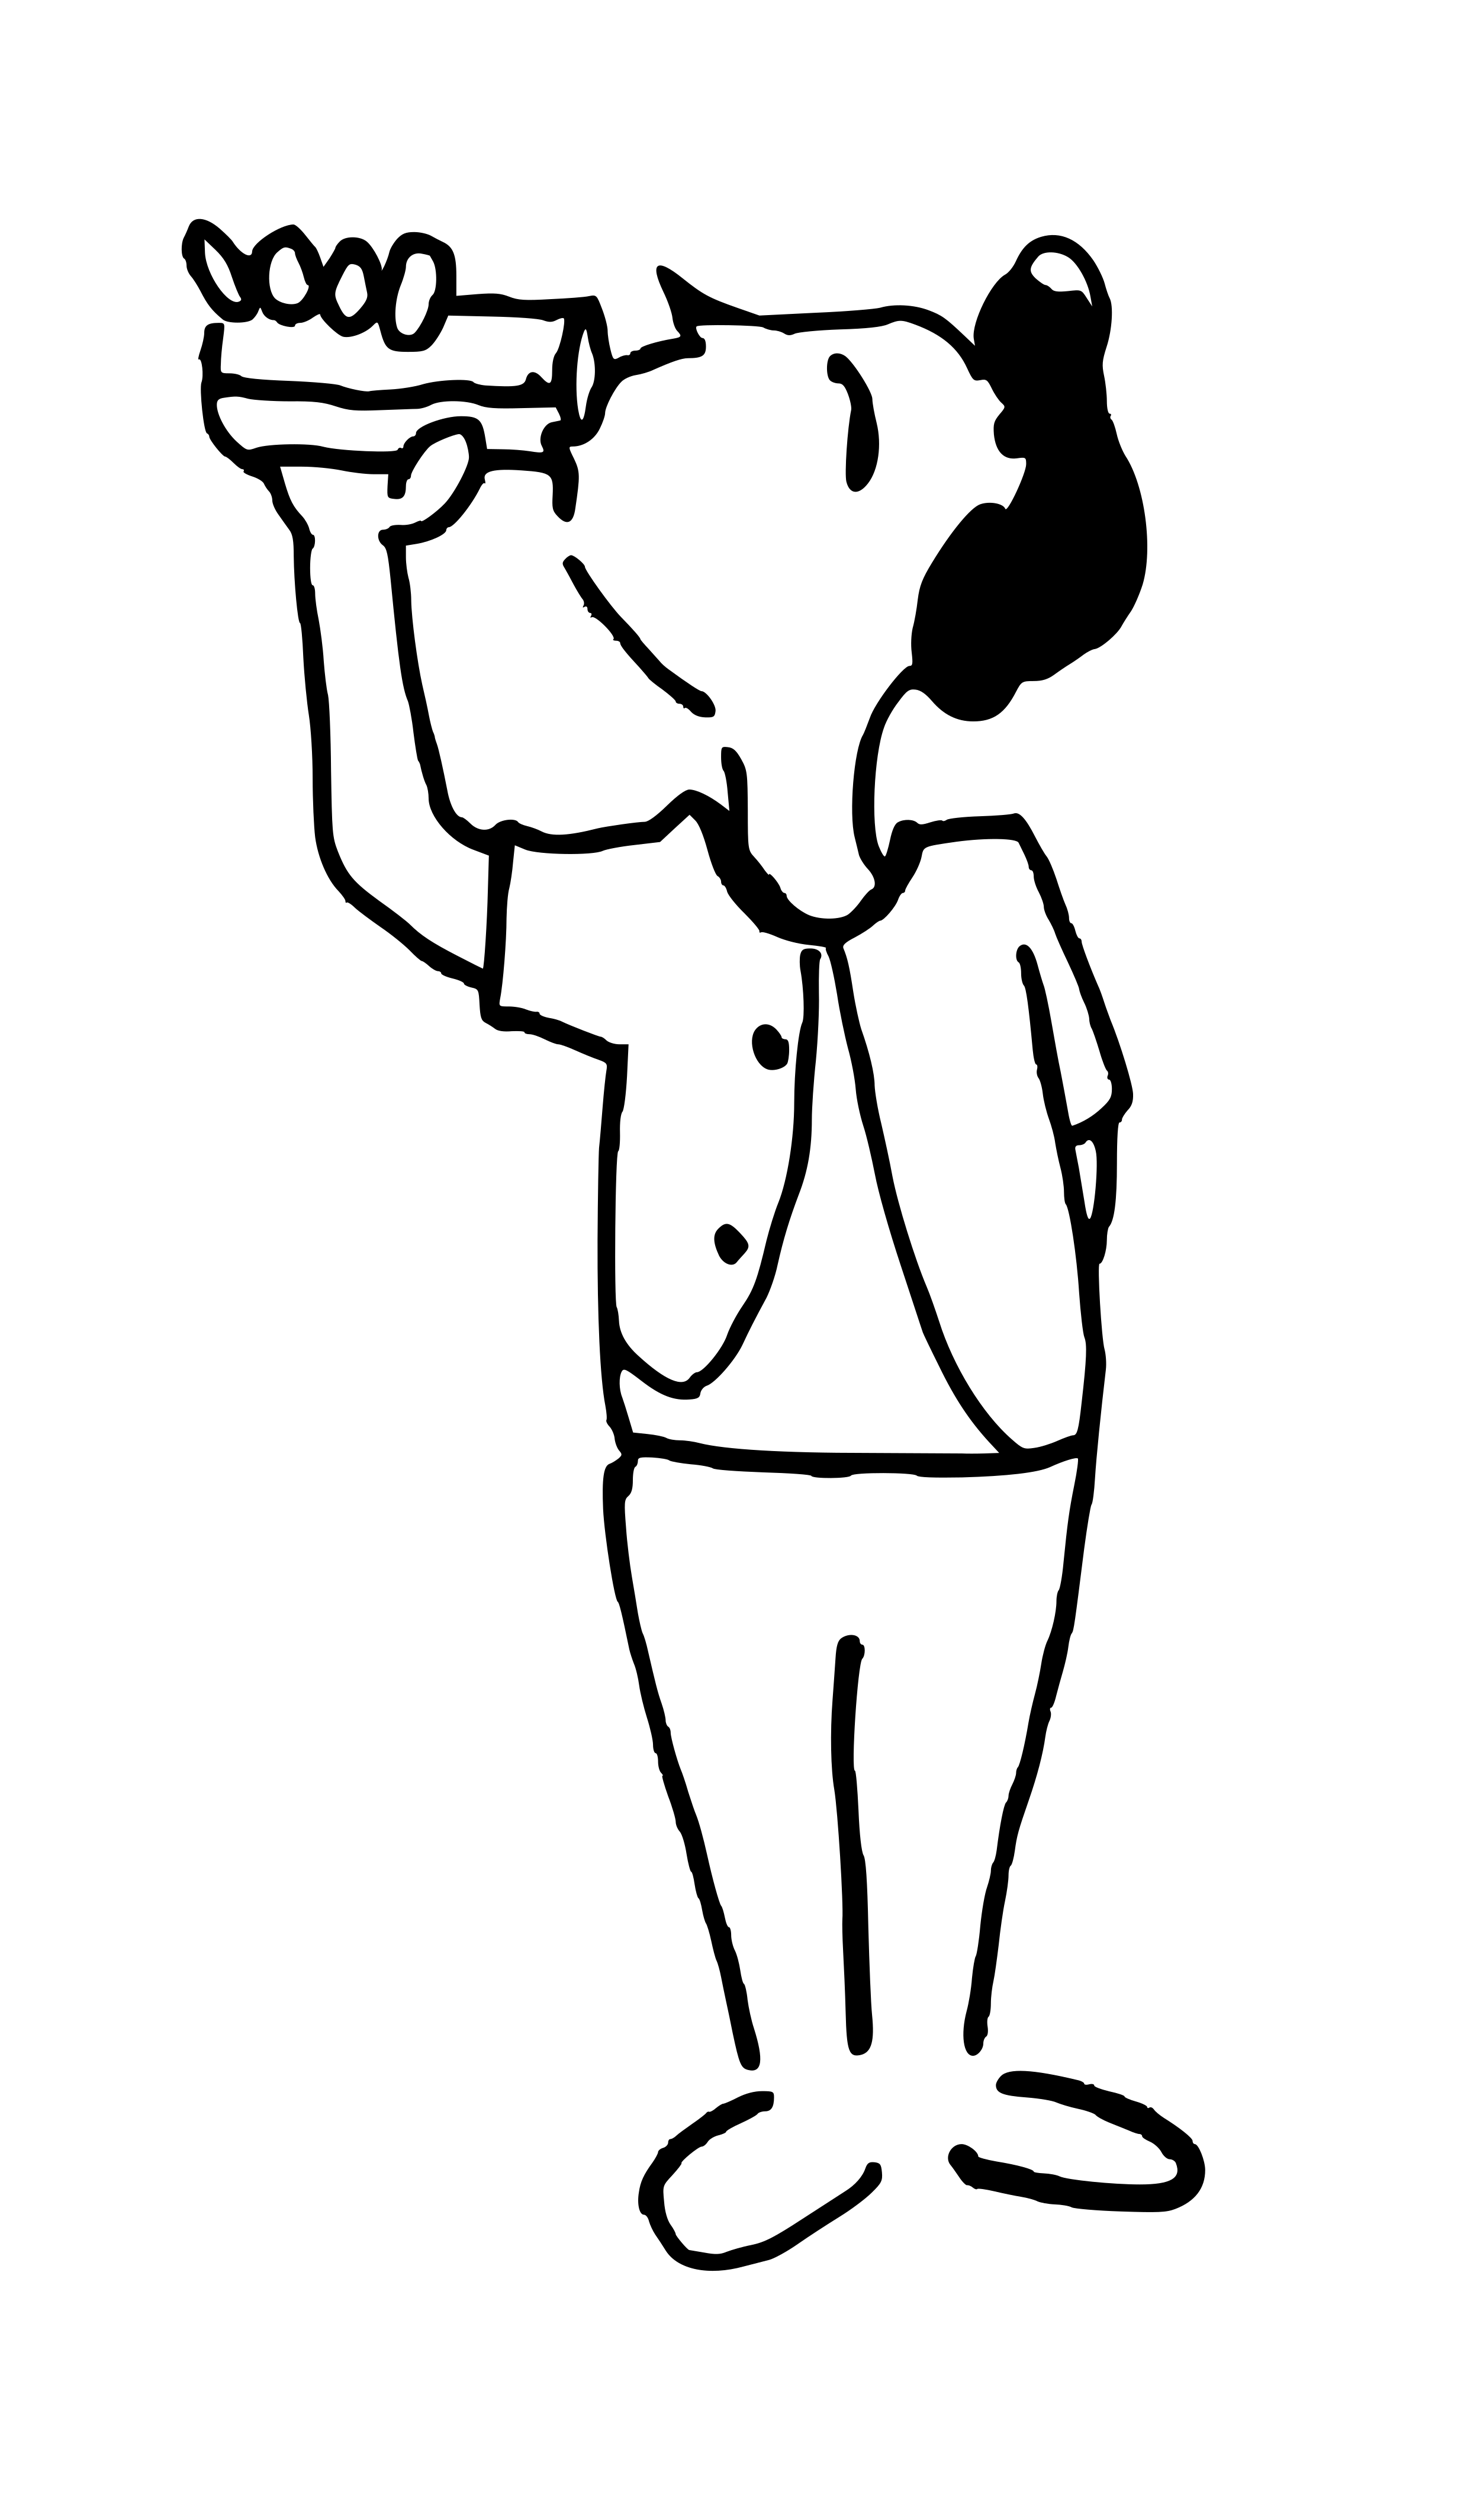 <?xml version="1.0" standalone="no"?>
<!DOCTYPE svg PUBLIC "-//W3C//DTD SVG 20010904//EN"
 "http://www.w3.org/TR/2001/REC-SVG-20010904/DTD/svg10.dtd">
<svg version="1.0" xmlns="http://www.w3.org/2000/svg"
 width="587pt" height="991pt" viewBox="0 0 587 991"
 preserveAspectRatio="xMidYMid meet">
<g transform="translate(0,991) scale(0.1,-0.1)"
fill="#000000" stroke="none">
<path d="M749 9013 c-6 -16 -15 -36 -20 -45 -12 -24 -11 -75 1 -83 6 -3 10
-16 10 -29 0 -12 8 -31 18 -42 9 -10 26 -37 37 -58 27 -53 45 -77 89 -113 19
-16 96 -16 117 0 8 7 19 21 23 32 8 20 8 20 16 -1 7 -19 29 -34 46 -33 4 0 10
-4 13 -9 9 -14 71 -26 71 -13 0 6 9 11 21 11 11 0 34 9 50 21 16 11 29 17 29
12 0 -17 67 -82 91 -88 30 -7 88 14 117 43 20 20 20 20 31 -21 19 -72 32 -82
109 -82 58 0 71 3 93 25 14 14 35 46 47 72 l20 47 174 -4 c96 -2 186 -8 203
-15 22 -8 35 -8 52 1 13 7 26 10 29 7 9 -10 -15 -120 -31 -138 -9 -10 -15 -36
-15 -68 0 -58 -9 -64 -43 -27 -26 29 -52 26 -61 -8 -7 -28 -37 -33 -161 -25
-22 2 -43 8 -47 13 -11 15 -136 10 -200 -8 -31 -10 -90 -19 -130 -21 -40 -2
-77 -5 -83 -7 -15 -4 -86 11 -115 23 -14 6 -105 14 -203 18 -111 4 -182 11
-190 19 -6 6 -27 11 -47 11 -35 0 -36 1 -34 38 0 20 4 65 9 100 8 62 8 62 -18
62 -42 0 -57 -10 -57 -40 0 -15 -7 -46 -15 -69 -8 -23 -11 -39 -6 -36 12 7 20
-65 10 -91 -9 -25 9 -198 22 -202 5 -2 9 -8 9 -13 0 -13 53 -79 63 -79 4 0 19
-11 33 -25 14 -14 29 -25 35 -25 6 0 8 -4 5 -9 -3 -4 13 -13 35 -20 22 -7 43
-20 46 -29 4 -9 13 -23 20 -30 7 -7 13 -24 13 -36 0 -13 11 -38 25 -57 13 -19
32 -45 42 -59 14 -18 18 -44 18 -105 1 -103 16 -265 25 -265 4 0 10 -62 13
-137 4 -76 14 -178 22 -228 8 -50 15 -160 15 -250 0 -88 5 -193 10 -234 11
-81 48 -168 92 -213 15 -16 28 -34 28 -40 0 -6 2 -9 5 -6 3 3 18 -6 33 -21 15
-14 61 -48 101 -76 40 -27 92 -69 115 -92 23 -24 45 -43 49 -43 4 0 17 -9 29
-20 12 -11 28 -20 35 -20 7 0 13 -4 13 -9 0 -5 20 -14 45 -20 25 -6 45 -15 45
-20 0 -5 13 -12 30 -16 28 -6 29 -9 32 -68 3 -51 7 -63 24 -72 12 -6 29 -17
38 -24 10 -8 34 -12 66 -9 27 1 50 0 50 -4 0 -5 9 -8 20 -8 12 0 38 -9 60 -20
22 -11 46 -20 54 -20 9 0 39 -11 68 -24 29 -13 70 -30 91 -37 34 -12 37 -16
32 -44 -3 -16 -10 -82 -15 -145 -5 -63 -11 -135 -14 -160 -2 -25 -5 -189 -6
-365 -1 -306 10 -551 31 -658 5 -27 7 -52 4 -57 -2 -4 3 -16 13 -26 9 -10 19
-32 20 -49 2 -16 10 -37 18 -46 12 -14 12 -18 -3 -31 -10 -8 -26 -18 -35 -21
-24 -8 -31 -58 -26 -179 5 -105 45 -359 58 -368 6 -4 16 -43 46 -189 3 -13 11
-38 18 -56 8 -18 17 -56 21 -86 4 -30 18 -88 31 -129 13 -41 24 -89 24 -107 0
-18 5 -33 10 -33 6 0 10 -15 10 -33 0 -18 5 -38 12 -45 7 -7 9 -12 5 -12 -3 0
7 -36 23 -81 17 -44 30 -90 30 -101 0 -12 7 -29 16 -39 9 -10 21 -50 27 -89 6
-38 15 -70 18 -70 4 0 10 -22 14 -50 4 -27 11 -52 15 -55 5 -3 11 -24 15 -48
4 -23 11 -46 15 -52 4 -5 14 -37 21 -70 7 -33 16 -68 21 -78 5 -10 13 -39 18
-65 5 -26 14 -69 20 -97 6 -27 18 -84 26 -125 26 -123 33 -139 61 -146 56 -14
63 40 23 166 -10 30 -21 81 -25 112 -3 32 -10 60 -14 63 -5 2 -11 27 -15 54
-4 27 -13 62 -21 78 -8 15 -15 43 -15 61 0 17 -4 32 -9 32 -5 0 -12 17 -16 38
-4 20 -10 42 -15 47 -8 11 -34 105 -55 200 -16 72 -33 133 -44 160 -5 11 -19
52 -31 90 -11 39 -25 79 -30 90 -15 37 -40 127 -40 146 0 10 -4 21 -10 24 -5
3 -10 15 -10 25 0 11 -7 41 -16 67 -16 45 -25 83 -54 208 -6 28 -15 59 -21 70
-5 11 -13 47 -19 80 -5 33 -16 98 -24 145 -8 47 -19 134 -23 194 -8 99 -7 111
9 125 13 11 18 30 18 63 0 26 4 50 10 53 6 3 10 14 10 23 0 14 9 16 57 14 32
-2 63 -7 68 -12 6 -4 44 -11 85 -15 41 -3 80 -11 87 -16 6 -6 96 -12 200 -16
103 -3 190 -9 191 -14 5 -12 149 -11 157 1 8 14 248 13 261 0 7 -7 70 -9 180
-7 179 5 300 19 349 41 52 24 104 40 110 34 3 -3 -3 -50 -14 -104 -21 -105
-27 -149 -43 -309 -5 -55 -14 -104 -19 -109 -5 -6 -9 -25 -9 -44 0 -42 -17
-118 -36 -157 -8 -16 -19 -57 -24 -90 -5 -33 -16 -87 -25 -120 -9 -33 -21 -85
-26 -115 -14 -85 -34 -168 -42 -176 -4 -4 -7 -14 -7 -23 0 -9 -7 -29 -15 -45
-8 -15 -15 -36 -15 -45 0 -9 -4 -21 -10 -27 -9 -9 -25 -91 -37 -189 -3 -22 -9
-44 -14 -49 -5 -6 -9 -20 -9 -32 0 -12 -7 -41 -15 -65 -9 -24 -21 -93 -27
-154 -5 -60 -14 -114 -18 -120 -4 -5 -11 -45 -15 -87 -3 -43 -13 -101 -21
-130 -25 -94 -13 -178 25 -178 19 0 41 26 41 49 0 11 5 23 11 27 7 4 9 21 6
40 -3 19 -1 36 4 39 5 4 9 27 9 53 0 26 5 65 10 87 5 22 14 87 21 145 6 58 17
136 25 173 8 38 14 83 14 102 0 19 4 36 9 39 5 4 12 30 16 59 8 59 13 78 56
202 33 95 56 183 65 250 3 22 10 50 16 62 6 12 8 29 5 37 -4 9 -3 16 2 16 5 0
14 21 20 47 7 27 19 71 27 98 8 28 18 70 21 95 3 25 9 50 14 55 8 11 11 34 49
335 12 90 25 169 29 175 5 5 11 53 14 105 5 81 23 261 43 430 3 25 0 61 -5 80
-12 39 -30 340 -20 340 13 0 29 53 29 93 0 24 4 47 8 53 22 24 32 103 32 253
0 101 4 161 10 161 6 0 10 5 10 12 0 6 10 22 22 36 17 17 23 35 22 65 -1 36
-51 201 -89 292 -6 17 -18 48 -25 70 -7 22 -18 54 -26 70 -30 69 -64 159 -64
172 0 7 -4 13 -9 13 -5 0 -12 14 -16 30 -4 17 -11 30 -16 30 -5 0 -9 9 -9 21
0 12 -6 35 -14 52 -8 18 -24 64 -36 102 -13 39 -30 79 -39 90 -9 11 -29 46
-45 77 -37 73 -63 101 -85 93 -9 -4 -70 -9 -135 -11 -66 -2 -125 -9 -131 -14
-7 -5 -15 -7 -18 -3 -4 3 -25 0 -47 -7 -31 -10 -43 -11 -52 -2 -14 14 -53 16
-77 2 -12 -6 -23 -31 -31 -70 -7 -33 -16 -63 -20 -65 -4 -3 -15 16 -25 41 -31
82 -19 357 21 469 9 28 35 74 57 102 33 45 43 52 68 49 20 -2 41 -17 65 -45
47 -55 100 -81 164 -81 79 0 126 32 170 118 21 40 24 42 70 42 34 0 56 7 81
25 19 14 47 33 62 42 16 10 41 27 55 38 14 10 34 21 45 22 24 4 88 58 105 90
7 13 24 40 38 60 13 20 34 68 46 106 42 141 9 392 -68 509 -13 21 -29 60 -35
88 -6 27 -15 52 -20 56 -5 3 -7 10 -4 15 4 5 1 9 -4 9 -6 0 -11 21 -11 50 0
27 -5 72 -11 100 -9 43 -8 59 10 115 22 67 28 163 12 193 -5 9 -14 36 -20 59
-6 22 -26 63 -44 90 -58 84 -131 117 -208 94 -46 -14 -75 -42 -100 -97 -10
-22 -29 -46 -43 -53 -54 -30 -133 -189 -124 -253 l5 -29 -41 39 c-76 72 -90
82 -143 102 -58 22 -138 26 -192 10 -19 -5 -135 -15 -257 -20 l-222 -11 -86
30 c-114 40 -139 54 -219 118 -103 83 -132 63 -76 -54 18 -37 34 -83 36 -103
2 -19 10 -42 18 -51 21 -22 19 -26 -17 -32 -61 -10 -128 -30 -128 -39 0 -4 -9
-8 -20 -8 -11 0 -20 -5 -20 -10 0 -6 -6 -10 -12 -8 -7 1 -23 -3 -34 -10 -20
-11 -23 -8 -33 33 -6 24 -11 57 -11 74 0 16 -10 55 -22 86 -21 55 -22 57 -52
51 -17 -4 -86 -9 -153 -12 -101 -6 -129 -4 -164 10 -33 13 -58 15 -125 10
l-84 -7 0 79 c0 85 -13 116 -54 135 -11 5 -32 16 -46 24 -14 8 -44 15 -67 15
-33 0 -48 -6 -68 -27 -14 -16 -28 -39 -31 -53 -3 -14 -12 -38 -20 -55 -8 -16
-13 -23 -10 -15 4 19 -32 89 -59 112 -27 23 -87 23 -108 0 -10 -10 -17 -21
-17 -25 0 -3 -11 -22 -23 -41 l-24 -34 -13 37 c-7 20 -16 38 -19 41 -4 3 -21
24 -40 48 -18 23 -39 42 -47 42 -51 0 -163 -73 -164 -107 -1 -33 -46 -10 -77
39 -4 7 -27 30 -51 51 -55 48 -106 52 -123 10z m171 -202 c12 -36 27 -72 32
-78 7 -9 6 -15 -5 -19 -44 -16 -130 109 -134 194 l-2 53 44 -42 c32 -31 49
-58 65 -108z m234 113 c9 -3 16 -11 16 -18 0 -6 6 -23 14 -38 8 -15 17 -40 21
-57 4 -17 11 -31 15 -31 17 0 -18 -64 -40 -72 -26 -10 -69 0 -89 19 -35 36
-30 149 9 183 25 22 30 23 54 14z m551 -28 c0 0 6 -11 13 -23 17 -32 16 -118
-3 -133 -8 -7 -15 -23 -15 -36 0 -24 -31 -88 -55 -113 -18 -19 -62 -6 -70 21
-13 40 -7 113 14 166 12 29 21 62 21 74 0 36 29 60 64 52 17 -3 31 -7 31 -8z
m2532 -6 c36 -22 78 -96 88 -156 l7 -39 -22 34 c-21 33 -22 33 -74 27 -41 -4
-57 -2 -66 9 -7 8 -17 15 -23 15 -6 0 -23 12 -39 26 -29 28 -27 44 10 87 20
23 79 22 119 -3z m-2794 -76 c4 -21 10 -50 13 -64 4 -19 -3 -35 -28 -64 -40
-46 -57 -44 -83 11 -22 45 -22 52 12 119 24 47 28 51 52 45 20 -6 28 -16 34
-47z m2187 -191 c105 -39 169 -93 205 -171 23 -50 27 -54 53 -49 24 5 29 1 46
-34 10 -21 27 -46 37 -55 18 -16 18 -18 -7 -47 -22 -27 -25 -38 -22 -79 7 -68
39 -102 91 -95 35 5 37 4 37 -23 0 -36 -75 -197 -83 -177 -8 21 -61 31 -99 18
-38 -13 -116 -108 -191 -231 -39 -64 -50 -92 -57 -147 -4 -37 -13 -88 -20
-112 -6 -26 -8 -67 -4 -98 5 -44 4 -53 -9 -53 -25 0 -137 -146 -157 -206 -11
-30 -23 -60 -27 -67 -36 -57 -57 -313 -33 -407 6 -25 14 -56 17 -70 4 -13 19
-38 35 -55 30 -32 37 -72 14 -81 -8 -3 -26 -23 -41 -44 -15 -22 -38 -46 -52
-56 -32 -20 -107 -21 -154 -2 -40 17 -89 59 -89 77 0 6 -4 11 -9 11 -5 0 -13
9 -16 21 -7 21 -45 65 -45 52 0 -4 -7 4 -17 17 -9 14 -27 37 -41 52 -25 27
-26 31 -26 185 -1 149 -2 160 -26 203 -19 34 -32 46 -53 48 -26 3 -27 1 -27
-40 0 -24 4 -48 10 -54 5 -5 13 -43 16 -84 l7 -75 -34 26 c-47 35 -97 59 -125
59 -15 0 -47 -23 -89 -64 -41 -40 -74 -64 -88 -64 -27 0 -153 -18 -187 -26
-113 -29 -182 -33 -222 -12 -15 8 -40 17 -57 21 -17 4 -33 11 -36 16 -11 17
-71 10 -90 -11 -25 -28 -69 -25 -99 5 -14 14 -29 25 -34 25 -22 0 -47 46 -58
108 -17 87 -34 163 -41 182 -3 8 -7 20 -8 25 0 6 -4 17 -8 25 -3 8 -11 38 -16
65 -5 28 -17 82 -26 120 -20 90 -43 264 -44 335 0 30 -5 71 -11 90 -5 19 -10
56 -10 81 l0 46 43 7 c54 9 116 37 117 54 0 6 5 12 10 12 21 0 91 88 123 153
7 15 16 25 19 21 4 -3 4 3 1 15 -9 33 36 44 147 36 117 -8 126 -15 122 -97 -3
-51 -1 -63 19 -84 37 -40 63 -29 71 31 19 129 19 145 -5 196 -23 46 -23 49 -5
49 44 0 87 29 107 71 12 24 21 51 21 61 0 25 38 98 64 124 11 12 38 24 58 27
20 3 52 12 70 21 72 32 112 46 137 46 56 0 71 10 71 46 0 22 -5 34 -14 34 -11
0 -31 39 -23 46 9 9 246 5 264 -4 12 -7 31 -12 42 -12 12 0 30 -5 41 -12 14
-9 25 -9 42 -1 13 6 93 14 179 17 106 3 167 10 190 20 45 19 55 19 109 -1z
m-1281 -116 c15 -39 14 -108 -3 -133 -8 -12 -18 -44 -22 -73 -9 -68 -21 -73
-31 -14 -15 93 -4 240 23 308 7 16 10 13 15 -20 3 -22 11 -53 18 -68z m-1364
-178 c22 -5 96 -10 163 -10 98 1 136 -4 184 -20 52 -17 78 -19 177 -15 64 2
128 5 144 5 15 0 41 7 57 16 38 20 140 19 188 -1 29 -12 67 -15 172 -12 l134
3 13 -25 c7 -14 9 -26 5 -27 -4 -1 -19 -4 -34 -7 -32 -7 -56 -63 -39 -94 14
-27 8 -30 -47 -21 -26 4 -75 8 -109 8 l-61 1 -7 43 c-12 74 -26 87 -97 87 -68
0 -178 -41 -178 -67 0 -7 -5 -13 -11 -13 -14 0 -39 -26 -39 -40 0 -6 -4 -9 -9
-6 -5 3 -11 0 -14 -7 -5 -14 -229 -5 -295 12 -52 15 -218 12 -265 -4 -37 -13
-38 -12 -79 25 -43 40 -78 106 -78 145 0 18 7 25 28 28 47 7 56 7 97 -4z m863
-172 c7 -18 12 -45 12 -60 0 -33 -57 -142 -96 -183 -31 -33 -94 -79 -94 -69 0
3 -10 0 -22 -6 -13 -7 -39 -12 -59 -10 -21 1 -40 -2 -44 -8 -3 -6 -15 -11 -26
-11 -25 0 -26 -44 0 -62 15 -11 20 -36 30 -133 33 -340 46 -432 69 -485 5 -14
16 -70 22 -125 7 -55 15 -104 18 -110 4 -5 7 -12 8 -15 6 -31 17 -68 25 -82 5
-10 9 -34 9 -53 0 -71 86 -170 178 -204 l61 -23 -4 -137 c-3 -128 -15 -311
-20 -311 -1 0 -47 23 -101 51 -101 52 -146 82 -188 124 -13 13 -67 55 -121 93
-104 76 -128 104 -165 197 -22 57 -23 75 -27 320 -1 143 -7 278 -12 300 -6 22
-13 83 -17 135 -3 52 -13 126 -20 163 -8 38 -14 84 -14 103 0 19 -4 34 -10 34
-6 0 -10 30 -10 69 0 39 5 73 10 76 12 8 13 55 1 55 -5 0 -12 12 -15 26 -4 14
-16 35 -27 47 -36 38 -49 63 -69 131 l-19 66 87 0 c48 0 118 -7 157 -15 38 -8
96 -15 127 -15 l58 0 -3 -47 c-2 -46 -1 -48 27 -51 33 -4 46 10 46 51 0 15 5
27 10 27 6 0 10 7 10 14 0 17 52 97 76 117 19 16 92 46 114 48 9 1 21 -13 28
-32z m958 -1617 c14 -52 32 -99 40 -103 8 -4 14 -15 14 -22 0 -8 4 -15 9 -15
5 0 12 -11 15 -25 4 -14 34 -52 69 -86 34 -34 61 -66 59 -71 -1 -5 2 -7 7 -4
5 3 33 -5 62 -18 31 -14 85 -28 127 -32 40 -4 70 -9 68 -12 -3 -2 1 -17 10
-33 8 -16 23 -84 34 -151 10 -68 30 -163 43 -213 14 -49 28 -123 31 -163 3
-40 17 -105 30 -145 13 -39 33 -126 46 -192 13 -70 56 -221 102 -360 93 -283
85 -258 88 -267 1 -4 30 -65 65 -135 62 -128 121 -216 197 -299 l41 -44 -59
-2 c-33 -1 -72 -1 -89 0 -16 0 -185 1 -375 2 -335 0 -566 14 -665 39 -22 6
-57 11 -78 11 -20 0 -45 4 -55 10 -9 5 -43 12 -74 15 l-57 6 -17 57 c-9 31
-21 68 -26 82 -13 32 -14 81 -2 103 8 14 18 9 79 -38 75 -58 128 -78 190 -73
32 2 41 7 43 25 2 12 13 25 24 29 34 10 114 102 143 163 27 58 49 101 95 186
14 28 35 86 44 130 23 103 47 181 84 279 36 92 52 183 52 298 0 46 7 151 16
233 8 83 14 204 12 270 -1 66 1 125 5 132 14 22 -4 43 -39 43 -28 0 -35 -5
-40 -25 -3 -14 -3 -42 1 -63 13 -70 17 -185 7 -206 -16 -34 -32 -194 -32 -318
0 -137 -27 -307 -63 -396 -14 -34 -35 -102 -47 -150 -36 -153 -51 -195 -95
-259 -24 -35 -51 -86 -61 -115 -17 -53 -94 -148 -120 -148 -7 0 -20 -10 -28
-21 -28 -41 -98 -11 -204 86 -49 44 -75 91 -77 139 -1 23 -5 47 -9 54 -11 18
-6 611 6 618 5 3 8 37 7 75 -1 41 3 74 10 82 6 8 14 68 18 141 l6 126 -36 0
c-19 0 -42 7 -51 15 -8 8 -18 15 -23 15 -8 0 -126 46 -154 60 -9 5 -33 12 -53
15 -20 4 -36 11 -36 17 0 5 -6 8 -12 7 -7 -1 -26 3 -41 9 -16 7 -47 12 -69 12
-40 0 -40 0 -34 33 11 54 25 227 25 316 1 46 5 100 11 120 5 20 12 66 15 103
l7 67 41 -17 c51 -21 269 -24 308 -5 13 6 70 17 125 23 l102 12 58 54 59 54
23 -23 c14 -14 32 -58 48 -117z m1234 29 c4 -8 14 -29 23 -47 9 -19 17 -40 17
-48 0 -8 5 -14 10 -14 6 0 10 -11 10 -25 0 -14 9 -42 20 -62 11 -21 20 -47 20
-58 0 -11 8 -34 19 -51 10 -17 22 -41 26 -55 4 -13 27 -65 51 -115 24 -51 44
-98 44 -105 1 -8 9 -32 20 -54 11 -22 19 -50 20 -63 0 -12 4 -30 10 -40 5 -9
19 -50 31 -90 11 -39 25 -74 30 -77 4 -3 6 -12 2 -20 -3 -8 0 -15 6 -15 6 0
11 -17 11 -37 0 -31 -7 -45 -41 -76 -34 -32 -74 -56 -116 -70 -5 -1 -13 30
-19 68 -7 39 -19 104 -27 145 -9 41 -25 131 -37 200 -12 69 -26 134 -31 145
-4 11 -15 47 -24 81 -18 66 -45 94 -71 73 -16 -13 -19 -55 -4 -64 6 -3 10 -23
10 -44 0 -20 5 -42 11 -48 9 -9 19 -82 35 -255 3 -32 9 -58 14 -58 4 0 6 -9 3
-20 -3 -11 0 -26 6 -34 6 -7 14 -35 17 -62 3 -27 14 -71 24 -99 10 -27 22 -70
25 -95 4 -25 13 -70 21 -100 8 -30 14 -73 14 -95 0 -23 3 -45 7 -49 15 -15 44
-205 53 -351 6 -82 15 -162 21 -177 11 -27 9 -85 -11 -258 -12 -110 -18 -130
-34 -130 -7 0 -35 -10 -62 -22 -27 -12 -68 -25 -92 -28 -40 -6 -46 -4 -89 34
-117 102 -233 292 -288 467 -15 46 -37 109 -50 139 -46 108 -114 327 -135 435
-11 61 -32 156 -45 212 -14 56 -25 124 -26 150 0 46 -20 130 -53 223 -8 25
-23 92 -32 150 -15 99 -23 133 -39 171 -4 12 7 23 46 43 28 15 61 36 72 47 11
10 24 19 28 19 14 0 61 54 71 83 5 15 14 27 19 27 5 0 9 4 9 9 0 6 13 29 29
53 16 24 32 60 36 81 8 42 6 41 138 60 119 16 239 14 247 -4z m306 -1222 c12
-49 -6 -251 -23 -268 -7 -7 -14 14 -22 68 -7 43 -17 103 -22 133 -6 30 -12 63
-14 73 -2 11 3 17 15 17 11 0 22 5 25 10 14 22 32 8 41 -33z"/>
<path d="M3292 8498 c-16 -16 -16 -80 0 -96 7 -7 22 -12 34 -12 16 0 25 -11
37 -42 9 -24 15 -52 13 -63 -15 -73 -27 -254 -19 -285 13 -51 50 -53 86 -6 41
53 55 153 34 239 -9 36 -17 79 -17 95 0 28 -73 144 -107 170 -21 15 -46 15
-61 0z"/>
<path d="M2241 7693 c-12 -13 -12 -19 -1 -36 7 -12 23 -41 36 -66 13 -24 29
-50 35 -57 6 -7 7 -19 3 -25 -4 -8 -3 -9 4 -5 7 4 12 1 12 -8 0 -9 5 -16 11
-16 5 0 7 -5 3 -12 -4 -6 -3 -8 3 -5 15 9 98 -75 86 -87 -4 -3 1 -6 10 -6 9 0
17 -4 17 -10 0 -10 22 -38 77 -97 17 -19 33 -38 35 -42 2 -4 27 -25 56 -45 28
-21 52 -42 52 -47 0 -5 7 -9 15 -9 8 0 15 -5 15 -12 0 -6 3 -8 6 -5 4 4 15 -3
25 -15 12 -13 31 -21 56 -22 34 -1 38 2 41 25 3 24 -36 79 -56 79 -7 0 -56 32
-131 87 -14 10 -29 24 -35 32 -6 7 -26 29 -43 48 -18 19 -33 37 -33 39 0 6
-30 40 -76 87 -42 43 -144 185 -144 200 0 11 -42 46 -55 46 -5 0 -16 -7 -24
-16z"/>
<path d="M2994 5825 c-29 -45 0 -136 49 -154 24 -9 67 3 79 22 4 7 8 31 8 55
0 31 -4 42 -15 42 -8 0 -15 4 -15 8 0 5 -9 18 -20 30 -28 30 -65 28 -86 -3z"/>
<path d="M2849 5039 c-23 -23 -21 -56 3 -107 17 -33 53 -47 70 -26 7 9 21 24
31 35 24 27 22 39 -19 82 -40 42 -56 45 -85 16z"/>
<path d="M3336 3415 c-13 -10 -19 -30 -22 -77 -2 -35 -8 -110 -12 -168 -10
-129 -7 -275 7 -355 14 -84 37 -453 32 -515 -1 -14 0 -70 3 -125 3 -55 8 -164
10 -242 4 -157 13 -181 62 -169 41 11 53 56 43 156 -5 47 -11 204 -15 350 -4
187 -10 271 -19 285 -8 13 -16 81 -20 178 -4 86 -10 157 -14 157 -17 0 11 426
29 444 13 13 13 56 0 56 -5 0 -10 6 -10 14 0 27 -44 33 -74 11z"/>
<path d="M3970 1680 c-11 -11 -20 -27 -20 -36 0 -31 26 -42 121 -49 52 -4 105
-13 119 -20 14 -6 52 -18 85 -25 33 -7 64 -18 70 -24 5 -7 30 -21 55 -31 25
-10 59 -24 77 -31 17 -8 36 -14 42 -14 6 0 11 -4 11 -9 0 -5 14 -14 30 -21 17
-7 38 -26 46 -41 8 -16 23 -29 33 -29 10 0 22 -7 25 -16 23 -59 -20 -84 -143
-84 -107 0 -288 18 -318 32 -12 6 -40 11 -63 12 -22 1 -40 4 -40 7 0 9 -66 27
-147 40 -40 7 -73 16 -73 20 0 19 -41 49 -66 49 -42 0 -70 -52 -44 -83 6 -7
20 -27 33 -46 12 -19 27 -34 32 -34 6 1 16 -3 23 -9 7 -6 15 -9 18 -6 2 3 33
-1 67 -9 34 -8 82 -18 107 -22 25 -4 54 -12 65 -18 11 -5 42 -11 68 -12 27 -1
58 -6 68 -12 11 -5 98 -13 194 -16 147 -5 181 -4 217 10 78 30 118 82 118 154
0 37 -26 103 -41 103 -5 0 -9 6 -9 13 -1 12 -50 51 -114 91 -17 11 -35 26 -39
33 -5 7 -12 11 -18 8 -5 -4 -9 -2 -9 2 0 5 -20 15 -45 22 -25 7 -45 16 -45 20
0 4 -27 13 -60 20 -33 8 -60 18 -60 23 0 6 -9 8 -20 5 -11 -3 -20 -2 -20 3 0
4 -12 11 -27 14 -179 43 -272 47 -303 16z"/>
<path d="M2926 1595 c-27 -14 -53 -25 -58 -25 -4 0 -17 -8 -28 -17 -11 -10
-23 -16 -27 -15 -3 2 -9 0 -12 -5 -3 -4 -28 -24 -56 -43 -27 -19 -56 -40 -63
-47 -7 -7 -18 -13 -23 -13 -5 0 -9 -6 -9 -14 0 -8 -9 -18 -20 -21 -11 -3 -20
-11 -20 -17 0 -5 -10 -24 -22 -41 -35 -48 -48 -76 -54 -118 -8 -47 2 -89 20
-89 8 0 17 -12 20 -26 4 -14 15 -38 25 -53 10 -14 29 -43 42 -64 48 -75 171
-100 309 -62 36 9 81 21 101 26 19 5 71 33 115 64 43 30 117 78 164 107 47 29
104 72 128 96 38 37 43 47 40 80 -3 32 -7 37 -29 40 -21 2 -29 -2 -37 -25 -11
-32 -41 -66 -80 -90 -15 -10 -90 -58 -167 -108 -115 -75 -152 -94 -205 -105
-36 -7 -80 -20 -98 -27 -26 -11 -46 -11 -89 -3 -31 5 -58 10 -59 10 -7 0 -54
56 -54 63 0 5 -9 22 -20 37 -13 18 -23 52 -26 92 -6 63 -6 63 33 105 22 24 38
45 36 47 -6 6 67 66 80 66 7 0 18 9 24 19 7 11 26 22 43 26 16 4 30 10 30 14
0 4 27 20 59 34 33 15 62 31 66 37 3 5 17 10 30 10 24 0 35 17 35 56 0 22 -4
24 -47 24 -31 0 -65 -9 -97 -25z"/>
</g>
</svg>
